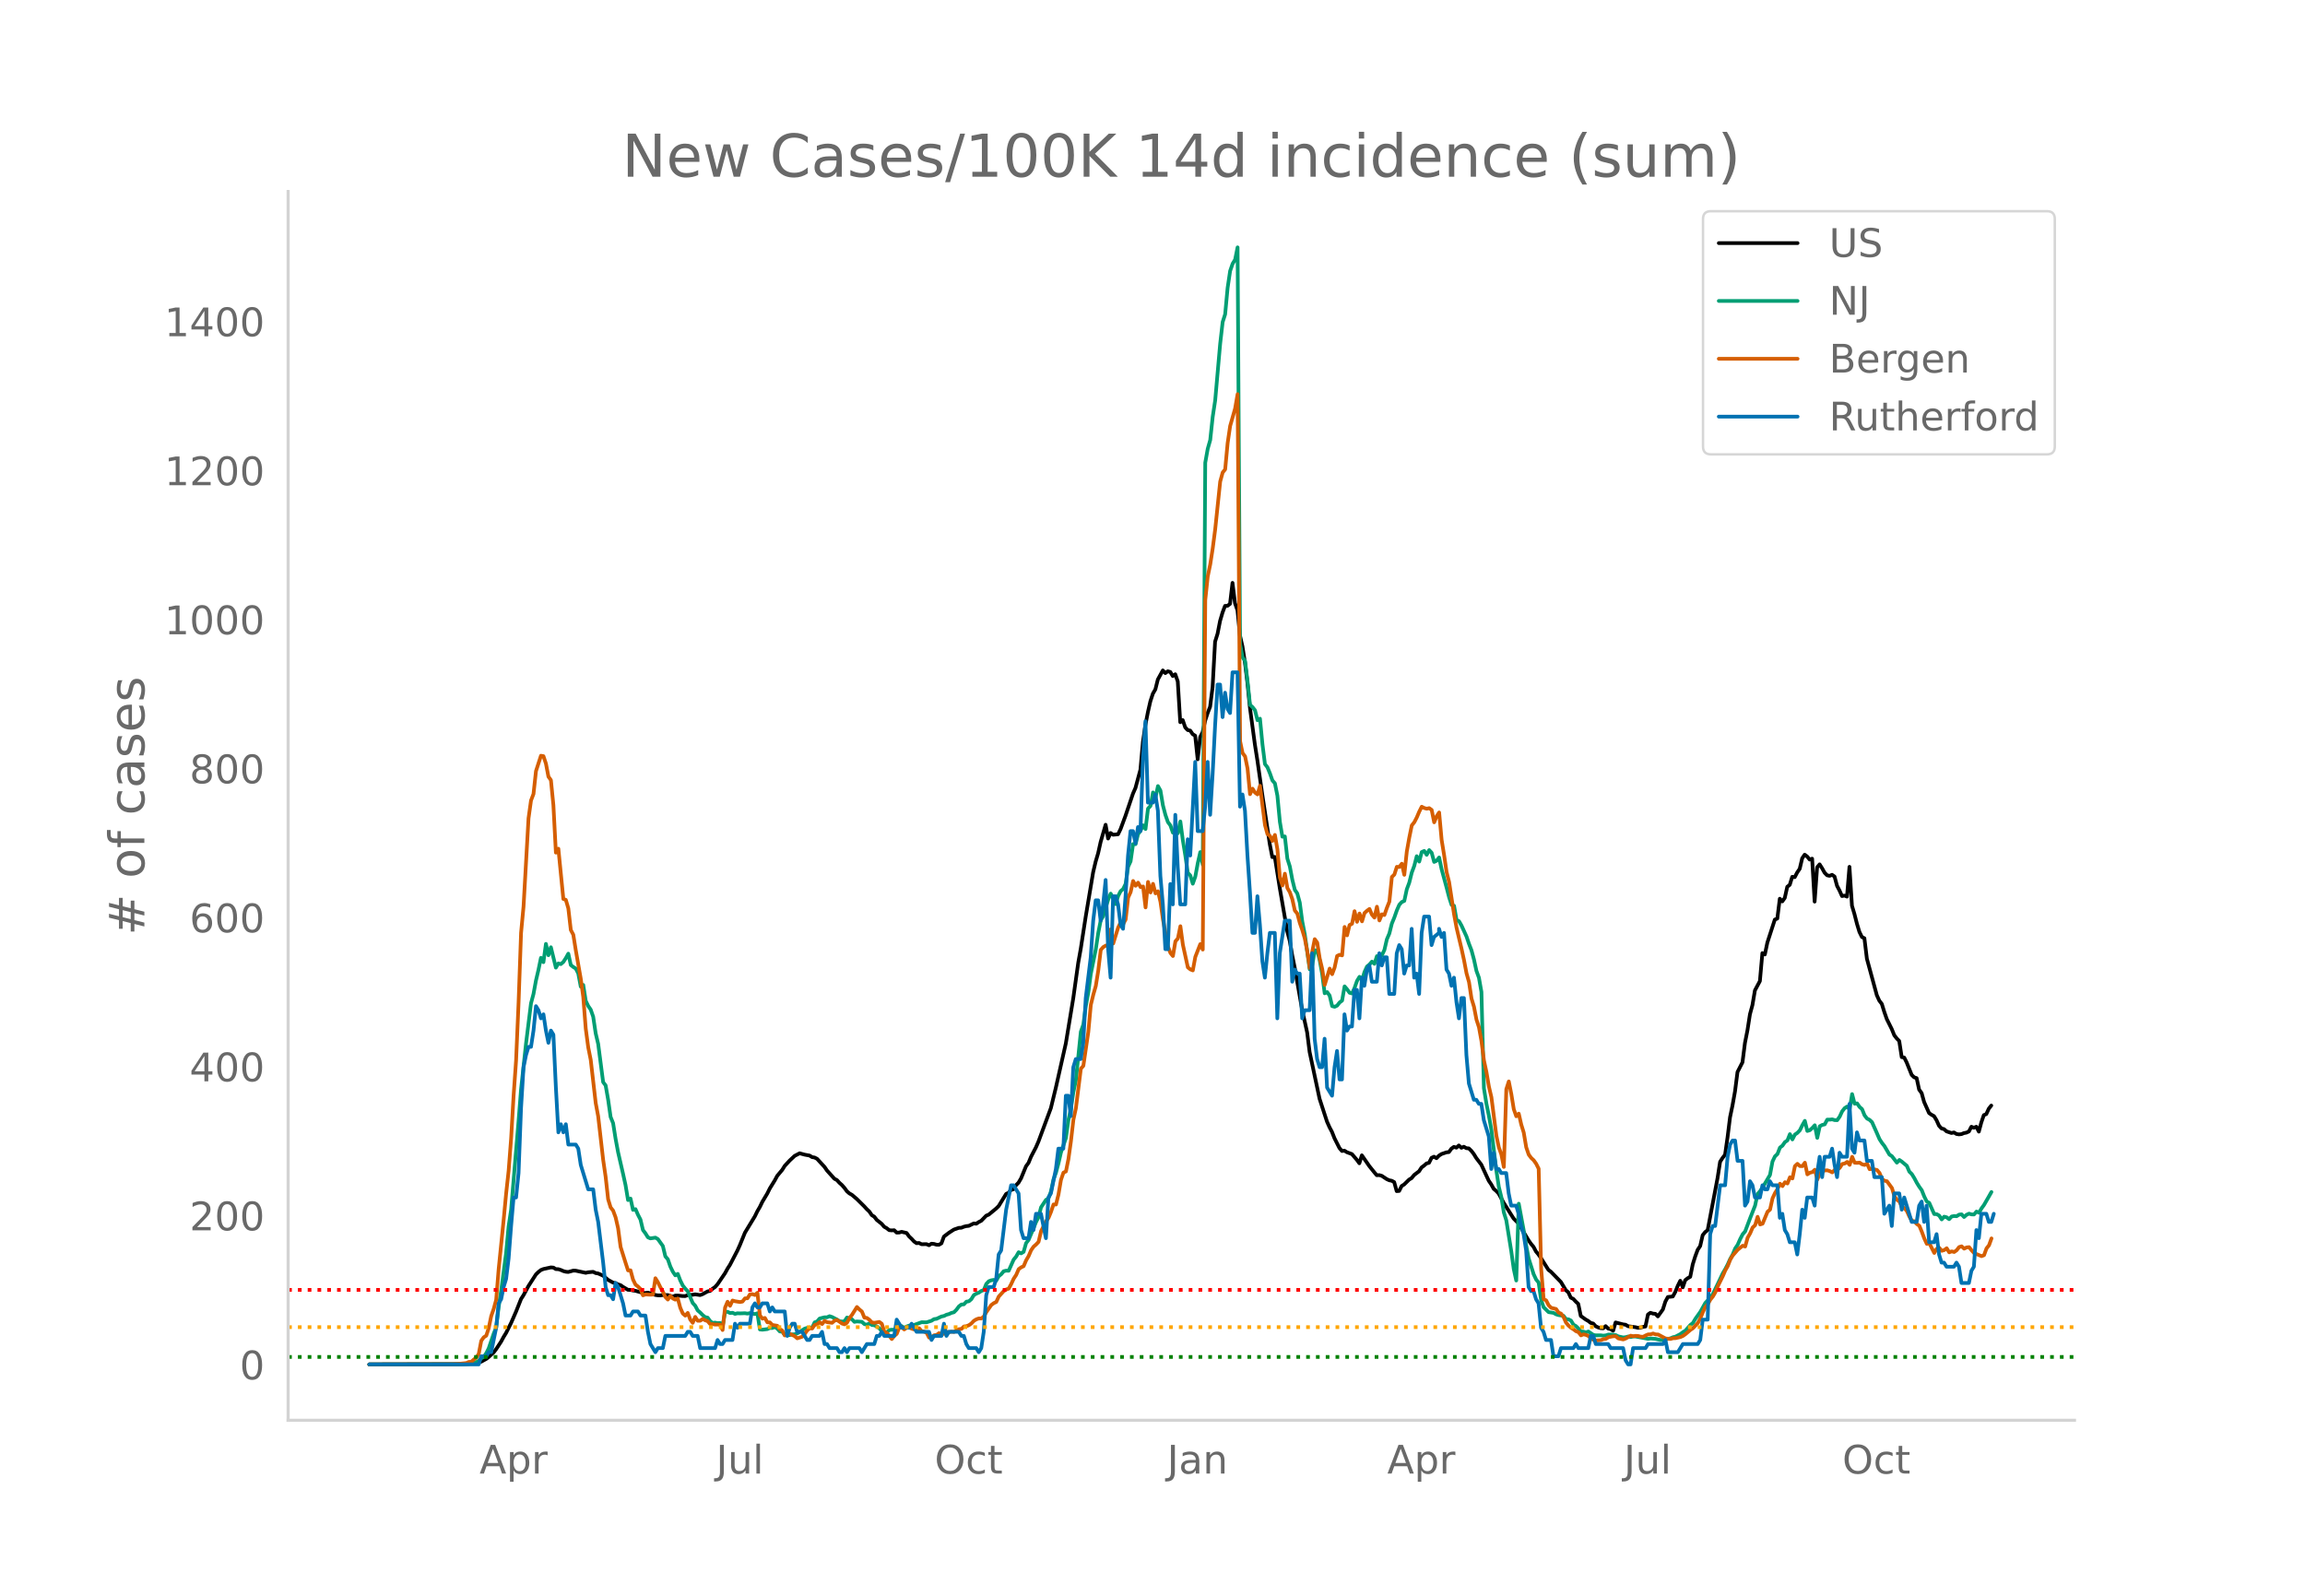 <svg height="864" viewBox="0 0 936 648" width="1248" xmlns="http://www.w3.org/2000/svg" xmlns:xlink="http://www.w3.org/1999/xlink"><defs><style>*{stroke-linecap:butt;stroke-linejoin:round}</style></defs><g id="figure_1"><path d="M0 648h936V0H0z" style="fill:#fff" id="patch_1"/><g id="axes_1"><path d="M117 576.72h725.4V77.76H117z" style="fill:none" id="patch_2"/><path clip-path="url(#pbbafa7d139)" d="m149.973 554.039 36.356-.089 4.04-.17 3.029-.273 1.01-.222 1.01-.366 2.02-1.1 1.01-.778 2.019-1.88 1.01-1.326 2.02-3.076 1.01-1.88 1.01-1.643 2.02-4.026 2.019-4.624 2.02-5.096 1.01-1.574 2.02-3.723 3.029-4.705 1.01-.982 1.01-.795 1.01-.396 3.03-.662 1.01.074 1.01.618 1.009.026 1.01.325 1.01.444 1.01.276 1.01.085 2.02-.55 1.01.038 4.039.862 1.01-.227 2.02-.173 1.01.5 1.01.167 2.019.887 2.02 1.718 2.02 1.105 1.01.217 1.01.499 1.01.313 1.009.713 2.02 1.193 1.01.012 1.01.252 1.01.133 3.029.847 1.01.026 1.01-.136 3.03.945 1.01.156 1.01.024 1.01-.149 2.019.01 2.02.664 1.01-.452 1.01-.023 2.02.213 1.01.008 1.009-.379 2.02-.15 1.01-.179 2.02.303 1.01-.378 2.019-1.116 1.01-.196 1.01-.877 1.01-.715 1.01-1.13 3.03-4.46 1.01-1.846 1.009-1.564 3.03-5.832 1.01-2.242 2.02-4.961 4.039-6.66 1.01-2.072 1.01-1.725 1.01-2.093 2.02-3.385 1.01-2.034 2.019-3.28 1.01-1.856 2.02-2.417 1.01-1.614 2.02-2.19 2.019-1.881 2.02-1.047 2.02.55 2.02.374 1.01.621 1.009.17 1.01.518 3.03 3.283 1.01 1.476 3.03 3.356 1.009.528 1.01 1.107 1.01.9 1.01 1.153 1.01 1.372 1.01.886 1.01.561 2.02 1.717 3.029 2.997 1.01 1.118 1.01.941 1.01 1.489 1.01.624 1.01 1.307 2.019 1.605 1.01 1.19 1.01.565 1.01.803 1.01.096 1.01-.075 1.01.974 1.01-.034 1.009-.283 2.02.47 1.01 1.405 1.01.945 1.01 1.105 1.01.696 1.01-.093 1.01.508 2.019-.03 1.01.446 1.01-.629 1.01.1 1.01.297 1.01.04 1.01-.586 1.009-2.746 2.02-1.536 2.02-1.305 2.02-.696 1.01-.043 1.01-.413 1.009-.258 1.01-.102 2.02-.983 1.01.12 1.01-.688 1.01-.505 2.02-2.087 1.009-.404 3.03-2.498 1.01-.986 3.03-4.943 1.009-.459 1.01-1.182 1.01-.279 1.01-1.634 1.01-1.035 1.01-1.728 2.02-4.91 1.01-1.377 1.009-2.455 2.02-3.874 1.01-2.333 5.05-13.603 2.019-8.302 4.04-17.92 3.029-18.378 2.02-14.423 1.01-5.623 2.02-13.07 3.03-18.105 1.009-4.241 1.01-3.446 1.01-4.533 2.02-6.99 1.01 5.592 1.01-2.244 1.01.703 2.019-.188 1.01-2.083 2.02-5.45 3.03-8.98 1.01-2.296 2.019-7.466 1.01-11.268 1.01-6.884 1.01-5.174 1.01-4.434 1.01-3.063 1.01-1.745 1.01-4.024 2.019-3.669 1.01 1.088 1.01-.736 1.01.277 1.01 1.666 1.01-.742 1.01 2.924 1.01 16.555 1.009-.86 1.01 2.962 1.01 1.095 1.01.196 1.01 1.464 1.01.616 1.01 9.582 1.01-9.007 1.009-2.016 1.01-4.638 1.01-3.077 1.01-2.6 1.01-8.005 1.01-18.423 1.01-3.232 1.01-5.182 1.01-3.439 1.009-2.668 1.01-.035 1.01-.784 1.01-8.537 1.01 8.244 1.01 2.92 1.01 10.206 1.01 4.431 1.01 6.498 1.009 8.283 1.01 10.068 2.02 14.992 1.01 6.43 2.02 14.094 3.029 20.003 1.01 5.19 1.01-.066 2.02 12.63 3.03 17.504 1.009 3.908 1.01 5.863 1.01 5.001 3.03 17.176 2.02 9.142 1.009 7.982 4.04 18.998 2.02 6.206 1.01 3.09 1.01 2.257 1.009 1.916 1.01 2.559 2.02 3.99 1.01 1.187 1.01-.131 1.01.636 2.02.742 2.019 2.347 1.01 1.393 1.01-3.23 3.03 4.379 2.019 2.514 1.01 1.19 1.01-.043 1.01.287 2.02 1.337 1.01.467 1.01.2 1.01.54 1.009 3.67 1.01-.079 1.01-2.001 1.01-.62 2.02-1.98 1.01-.602 1.01-1.251 2.019-1.54 1.01-1.542 1.01-.735 1.01-.895 1.01-.242 1.01-2.017 1.01-.482 1.01.628 1.009-1.046 1.01-.653 2.02-.693 1.01-.11 1.01-1.39 1.01-.721 1.01.323 1.01-.9 1.009.945 1.01-.421 1.01.583 1.01.088 1.01.977 1.01 1.31 1.01 1.641 2.02 2.644 3.029 6.543 1.01 1.485 1.01 1.829 1.01.84 1.01 1.085 2.019 3.723 4.04 6.4 2.02 2.031 2.02 3.427 2.019 3.381 1.01 1.448 1.01 1.192 1.01 1.911 1.01 1.207 1.01 1.468 3.029 4.786 1.01.754 4.04 4.14 2.02 3.36 1.009.855 1.01 2.186 1.01.488 1.01 1.1 1.01.935 1.01 4.887 2.02 1.463 1.01.57 1.009.797 1.01.25 1.01 1.102 1.01.48 1.01.302 1.01.06 1.01-.886 1.01.986 1.01.226 1.009.671 1.01-3.383 3.03.79 1.01.13 1.01.612 3.029.411 1.01.249 1.01-.04 1.01-.355 1.01-.144 1.01-4.865 1.01-.714 1.01.331 1.009.105 1.01 1.038 2.02-2.812 1.01-3.184 1.01-1.879 2.02-.223 1.01-1.829 1.009-2.512 1.01-2.035 1.01 2.668 1.01-2.93 1.01-.78 1.01-.563 1.01-5.032 1.01-3.23 1.009-2.726 1.01-1.5 1.01-4.4 1.01-1.275 1.01-.764 4.04-21.27 1.009-6.495 1.01-1.59 1.01-1.279 1.01-7.097 1.01-8.131 1.01-4.845 1.01-5.667 1.01-7.863 2.019-3.942 1.01-7.892 1.01-5.095 1.01-6.51 1.01-3.726 1.01-5.966 2.02-3.784 1.009-11.369 1.01.555 1.01-4.819 3.03-9.34 1.01-.415 1.01-8.062 1.01 1.096 1.009-1.416 1.01-4.522 1.01-.785 1.01-3.268 1.01.153 1.01-1.927 1.01-1.47 1.01-4.277 1.01-1.47 1.009.75 1.01 1.23 1.01-.355 1.01 17.44 1.01-13.916 1.01-1.222 1.01 1.585 1.01 1.807 1.009 1.044 1.01.24 1.01-.429 1.01.696 1.01 3.762 1.01 1.918 1.01 2.262 1.01-.196 1.01.412 1.009-12.095 1.01 15.78 1.01 3.383 1.01 3.937 1.01 3.347 1.01 2.059 1.01.49 1.01 8.322 4.039 14.831 1.01 2.209 1.01 1.301 1.01 3.27 1.01 2.892 2.019 4.057 1.01 2.496 1.01 1.315 1.01 1.032 1.01 6.555 1.01.163 1.01 2.024 2.02 5.02 1.009.985 1.01.34 1.01 4.67 1.01 1.376 1.01 3.626 2.02 4.525 1.01.692 1.009.548 1.01 1.67 1.01 2.227 1.01 1.107 1.01.257 1.01.907 2.02.682 1.01-.234 1.009.621 1.01.164 1.01-.105 1.01-.412 1.01-.195 1.01-.46 1.01-1.926 1.01.41 1.01-.417 1.009 1.99 1.01-3.746 1.01-2.948 1.01-.436 1.01-2.202 1.01-1.26h0" style="fill:none;stroke:#000;stroke-linecap:round;stroke-width:1.5" id="line2d_1"/><path clip-path="url(#pbbafa7d139)" d="m149.973 554.04 38.375-.099 3.03-.235 2.02-.579 1.01-.538 1.01-1.046 1.01-.542 1.01-1.498 1.01-1.963 2.019-5.968 1.01-2.449 1.01-8.407 1.01-6.568 2.02-15.373 1.01-10.806 1.01-6.704 3.029-36.01 1.01-12.907 2.02-18.592 2.02-16.314 1.01-3.801 1.009-5.492 1.01-4.306 1.01-4.895 1.01 1.758 1.01-7.426 1.01 4.609 1.01-3.243 2.02 8.281 1.009-1.703 1.01.272 1.01-.868 1.01-1.557 1.01-1.82 1.01 4.613 1.01.804 1.01.627 1.009 1.99 1.01 5.354 1.01-.688 1.01 6.47 1.01 2.084 1.01 1.451 1.01 2.91 1.01 6.744 1.01 4.282 2.019 15.534 1.01 1.321 1.01 5.778 1.01 7.044 1.01 2.51 1.01 6.371 1.01 5.42 2.019 8.792 1.01 4.575 1.01 6.07 1.01-.613 1.01 4.599 1.01-.304 1.01 2.29 1.01 1.948 1.009 4.245 1.01 1.352 1.01 1.618 1.01.43 2.02-.307 1.01.586 2.02 2.82 1.009 4.197 1.01 1.182 1.01 2.94 1.01 2.081 1.01 1.502 1.01-.586 1.01 2.654 1.01 2.061 1.01 1.27 1.009 1.07 2.02 4.763 1.01 1.1 1.01 1.91 1.01.856 1.01 1.035 1.01.838 1.009.198 1.01 1.42 1.01.747 1.01-.126 1.01.204 1.01-.068 1.01 1.335 1.01-5.75 1.01-.136 1.009.518 1.01-.113 1.01.45 1.01-.245 1.01.054 2.02-.078 1.01.16 1.009-.208 2.02.395 1.01-.32 1.01 6.564 1.01.102 2.02-.245 1.01-.456 1.009.006 1.01-.439 1.01.705 1.01 1.145 1.01.095 1.01 1.363 1.01.099 1.01-.09 1.01-.282 1.009-.037 1.01-.34 3.03-1.953 1.01-.306 1.01-.123 1.01.065 1.009-2.18 1.01-.362 1.01-1.199 2.02-.5h1.01l1.01-.45 1.01.334 2.019 1.042 1.01.65 1.01.134 1.01-.079 1.01-1.54 2.02.72 1.01 1.049 1.01-.164 2.019.14 1.01.933 1.01.239 1.01-.549 1.01.668 1.01.112 1.01.484 1.009.725 1.01 1.19 1.01.722 1.01-.242 1.01-.947 1.01-.126 2.02.04 1.01-.947 1.009-.541 1.01.695 1.01-.555 1.01-.365 1.01.085 2.02-.715 2.02-.736 2.019.03 2.02-.64 1.01-.65 1.01-.13 2.02-.947 1.009-.204 1.01-.508 1.01-.269 1.01-.477 1.01-.252 1.01-1.025 1.01-1.366 1.01-.767 1.01-.068 1.009-1.083 1.01-.153 1.01-.862 1.01-1.656 1.01-.59 1.01-.404 1.01-.692 1.01-.344 1.01-2.5 1.009-1.08 1.01-.389 1.01-.18 1.01.306 1.01-1.812 1.01-.787 1.01-1.216 1.01-.238 1.009.044 2.02-4.53 1.01-1.223 1.01-1.775 1.01.463 1.01-.613 1.01-3.56 1.01-1.288 2.019-4.79 1.01-2.49 1.01-1.972 1.01-3.972 2.02-3.055 1.01-.6 1.01-2.847 1.009-4.814 1.01-2.725 1.01-3.802 1.01-4.404 2.02-5.88 1.01-7.256 1.01-4.752 1.009-6.615 1.01-4.84 2.02-19.707 1.01-2.899 1.01-7.501 1.01-5.488 1.01-7.562 2.019-9.988 1.01-6.66 1.01-5.188 1.01-1.696 2.02-6.728 1.01-2.378 1.01 1.877 1.01 2.381 1.009-3.307 1.01-1.976 1.01-.848 1.01-2.082 1.01-6.939 1.01-2.231 1.01-7.024 1.01.061 1.009-4.091 1.01-1.376 1.01-2.204 1.01 1.516 1.01-8.305 1.01-1.073 1.01-5.478 1.01 2.18 1.01-4.762 1.009 1.833 1.01 6.019 1.01 3.86 1.01 2.912 1.01 1.335 1.01 2.974 1.01-1.179 1.01 1.418 1.01-4.804 1.009 7.634 1.01 6.248 1.01 6.997 1.01 1.052 1.01 3.349 1.01-2.865 1.01-5.467 1.01-4.497 1.009 5.127 1.01-163.242 1.01-5.658 1.01-3.553 1.01-9.453 1.01-6.68 2.02-22.953 1.01-8.833 1.009-3.165 1.01-10.764 1.01-6.8 1.01-2.943 1.01-1.662 1.01-4.994 1.01 160.919 1.01 5.576 1.01 1.407 1.009 8.281 1.01 9.61 1.01.896 1.01 1.274 1.01 4.067 1.01-.647 1.01 10.45 1.01 7.993 1.009 1.29 1.01 2.47 1.01 2.889 1.01 1.151 1.01 5.032 1.01 10.655 1.01 5.992 1.01-.095 1.01 8.986 1.009 3.202 1.01 5.39 1.01 4.084 1.01 1.498 1.01 3.714 1.01 7.678 1.01 5.167 2.019 14.274 1.01-1.646 1.01-6.125 1.01.045 1.01 4.026 1.01 5.56 1.01 7.838 1.01-.487 1.01 1.427 1.009 4.265 1.01.276 1.01-.467 1.01-1.288 1.01-.756 1.01-5.78 1.01 1.171 1.01 1.424 1.01.283 1.009-2.221 1.01-2.875 1.01-1.666 1.01 1.352 1.01-3.297 1.01-2.238 1.01-.814 1.01-1.182 1.009.913 1.01-3.134 1.01 1.09 1.01-1.458 1.01-2.116 1.01-4.357 1.01-2.364 1.01-4.043 1.01-2.446 1.009-2.875 1.01-2.306 1.01-1.094 1.01-.443 1.01-4.71 1.01-2.723 1.01-4.07 1.01-2.722 1.01-3.938 1.009 2.194 1.01-3.87 1.01-.467 1.01 1.581 1.01-1.918 1.01 1.09 1.01 3.717 1.01-.494 1.009-1.322 1.01 4.79 2.02 7.443 1.01 3.9 1.01 3.13 1.01.358 1.01 5.757 1.01.504 1.009 1.782 2.02 4.428 1.01 2.974 1.01 2.61 1.01 3.754 1.01 4.629 1.01 2.78 1.01 5.767 1.009 39.11 1.01 6.234 1.01 4.946 1.01 5.702 2.02 16.545 1.01 6.647 1.01 4.087 1.009 6.251 1.01 3.223 2.02 12.55 1.01 7.265 1.01 4.616 1.01-31.193 2.02 10.86 1.009 6.186 1.01 5.225 2.02 6.377 1.01 2.163 1.01 1.223 1.01 7.103 1.01 2.902 2.019 2 2.02.3 1.01.586 1.01.31 2.02.31 1.01 1.331 1.009.079 1.01.514 1.01 1.66 1.01.582 1.01.953 1.01 1.223 1.01.068 1.01.314 1.01-.361 2.019 1.38 1.01.177 2.02-.007 1.01.133 1.01-.116 1.01-.31 1.01-.034 2.019.238 1.01.511 2.02.45 1.01-.123 1.01-.286 1.01.238 1.009-.255 1.01.04 5.05.938 1.01-.15 2.019.17 2.02.45 1.01-.051 3.03-.62 1.01-.453 1.01-.232 2.019-1.056 1.01-.777 1.01-.627 2.02-2.299 1.01-.77 1.01-1.717 2.019-2.83 2.02-3.615 2.02-2.108 1.01-1.468 2.02-4.136 2.019-4.285 1.01-1.704 1.01-1.928 1.01-2.23 1.01-1.81 1.01-2.452 1.01-1.489 1.01-2.31 1.009-1.951 1.01-1.159 2.02-5.358 2.02-5.117 1.01-4.707 1.01-1.179 1.009-1.451 3.03-5.147 1.01-5.43 1.01-2.109 1.01-.957 1.01-2.6 1.01-.776 1.009-1.455 1.01-.68 1.01-2.549 1.01 2.146 1.01-1.962 1.01-.695 1.01-1.046 1.01-2.064 1.01-1.771 1.009 4.104 1.01-.306 1.01-.9 1.01-1.113 1.01 5.12 1.01-4.718 1.01-.532 1.01-.245 1.009-1.908 1.01.01 1.01-.125 1.01.306 1.01.027 1.01-1.417 1.01-2.176 1.01-1.278 1.01-.664 1.009 1.117 1.01-6.169 1.01 3.907 1.01-.143 1.01 1.458 1.01.886 1.01 2.51 1.01 1.315 1.01.511 1.009.947 2.02 4.538 1.01 2.343 1.01 1.55 1.01 1.285 2.02 3.46 1.009.638 2.02 2.633 1.01-1.1 1.01.698 2.02 1.693 1.01 2.347 1.01.988 1.009 1.645 1.01 1.9 1.01 1.633 1.01 1.396 1.01 2.541 1.01 2.034 1.01.555 2.019 4.545 1.01.037 1.01.576 1.01 1.557 1.01-1.114 1.01.262 1.01.756 1.01-1.086 1.01-.184 1.009.078 1.01-.654 1.01-.123 1.01 1.094 1.01-.896 1.01-.474 1.01.31 1.01.031 1.01-1.189 1.009.484 1.01-1.754 1.01-1.39 2.02-3.499 1.01-1.785h0" style="fill:none;stroke:#009e73;stroke-linecap:round;stroke-width:1.5" id="line2d_2"/><path clip-path="url(#pbbafa7d139)" d="m149.973 554.04 33.326-.097 3.03-.13 3.03-.325 1.01-.454 1.009-.033 1.01-.94 1.01-.747 1.01-1.558 1.01-5.29 1.01-1.429 1.01-.649 1.01-3.051 1.01-4.9 1.009-2.922 1.01-3.7 1.01-12.496 2.02-19.929 1.01-10.71 1.01-9.218 1.01-13.113 1.009-17.397 1.01-14.313 1.01-23.434 1.01-28.367 1.01-10.776 2.02-35.767 1.01-7.238 1.01-2.662 1.009-9.282 2.02-6.232 1.01.162 1.01 3.019 1.01 5.29 1.01 1.428 1.01 10.16 1.01 19.279 1.009-1.59 2.02 20.415 1.01.357 1.01 3.44 1.01 8.796 1.01 1.915 1.01 6.329 2.019 11.555 1.01 7.367 1.01 12.886 1.01 7.595 1.01 5.063 2.02 17.527 1.01 5.42 2.019 17.656 1.01 6.946 1.01 9.088 1.01 3.31 1.01 1.299 1.01 2.726 1.01 4.415 1.01 7.594 2.019 6.427 1.01 3.116 1.01-.033 1.01 3.733 1.01 2.077 1.01.779 1.01.974 1.009 2.596 1.01-.357 2.02.098 1.01-.033 1.01-6.653 1.01 1.622 1.01 2.045 1.01 1.753 1.009 2.207 1.01 1.038 1.01-1.525 1.01 1.071 1.01.487 1.01-.454 1.01 3.765 1.01 2.304 1.01.876 1.009-1.103 1.01 2.694 1.01 1.33 1.01-2.401 1.01 1.558h1.01l1.01-.714 1.01.519 1.009.357 1.01 1.2h1.01l1.01.195 1.01-.032 1.01.097 1.01 2.143 1.01-9.12 1.01-2.37 1.009 1.655 1.01-2.142 1.01.292 2.02.325 1.01-.195 1.01-1.298 1.01-.033 1.009-1.59 1.01-.098 1.01.357 1.01-.908 1.01 9.185 1.01 1.33 1.01-.291 1.01 1.785 1.01.032 1.009 1.039 2.02.324 1.01 1.364 1.01.551 1.01 2.013 1.01-.78 1.01.098 2.019.974 1.01.876 2.02-.65 1.01-1.103 1.01-1.46 1.01-.844 1.01.065 1.009-1.428 1.01-.292 1.01-.844 1.01.746 1.01-1.266 1.01.52 2.02.26 1.01-.877 1.009-.292 2.02 1.46 1.01.325 1.01-.649 1.01-1.883 1.01-1.298 2.02-3.213 1.009 1.006 1.01.844 1.01 2.467 1.01.13 1.01.746 1.01 1.071 1.01.162 2.019-.357 1.01.747 1.01 3.18 1.01.52 2.02 2.5 1.01-1.267 1.01-.844 1.01-2.564 1.009-.227 1.01 1.006 1.01-.746 1.01-.065 1.01.487 1.01.324 1.01-.13 1.01-.357 1.01 1.169 1.009.195 1.01.454 1.01 1.98 1.01-.162 1.01-.78 1.01-.13 1.01-.746 1.01.325 1.009-.033 1.01-.843 1.01.13 1.01-.195 1.01.13 1.01-.715 1.01-.389 1.01-.13 1.01-.974 1.009-.13 1.01-.389 1.01-.714 1.01-1.071 1.01-.617 1.01-.357 1.01.033 1.01-.812 1.01-1.785 2.019-2.888 1.01-.747 1.01-.487 1.01-2.207 2.02-2.207 1.01-.65 1.009-.356 1.01-1.85 1.01-2.175 1.01-1.525 1.01-2.337 1.01-.747 1.01-.486 1.01-2.37 1.01-1.72 1.009-2.37 1.01-1.46 1.01-.876 1.01-1.071 1.01-4.35 2.02-3.96 1.01-1.427 1.01-2.435 1.009-3.018 1.01.032 1.01-4.057 1.01-5.94 1.01-2.953 1.01-.487 1.01-4.998 1.01-7.206 1.009-8.795 1.01-4.642 2.02-16.098 1.01-1.136 2.02-13.795 1.01-10.938 1.01-4.154 1.009-3.538 1.01-6.296 1.01-8.374 1.01-1.136 1.01-.584 1.01-.26 1.01-6.362 1.01 5.745 2.019-6.491 1.01-2.11 1.01.747 1.01-1.883 1.01-8.893 1.01-2.24 1.01-4.511 1.01 1.947 1.009-1.266 1.01 1.818 1.01-.26 1.01 8.504 1.01-10.354 1.01 4.285 1.01-3.506 1.01 3.863 1.01-.844 1.009 4.317 1.01 7.173 2.02 10.873 1.01 2.694 1.01 1.233 1.01-5.972 1.01-1.169 1.01-4.966 1.009 7.498 2.02 9.218 1.01.811 1.01.422 1.01-5.485 2.02-5.193 1.009 2.207 1.01-141.902 1.01-9.607 1.01-4.9 1.01-6.525 1.01-7.79 2.02-19.311 1.01-3.7 1.009-1.233 1.01-10.744 1.01-6.88 2.02-7.109 1.01-5.842 1.01 140.928 1.01 4.836 1.01 1.33 1.009 4.934 1.01 10.419 1.01-2.24 1.01 1.59 1.01.747 1.01-3.505 2.02 15.936 1.009 3.7 1.01.714 1.01 2.045 1.01-2.434 1.01 5.874 1.01 11.393 1.01 3.278 1.01-4.804 1.01 5.81 1.009 1.72 1.01 2.857 1.01 4.576 1.01 1.233 1.01 3.798 1.01 2.888 1.01 3.408 1.01 5.258 1.009 6.784 1.01-6.719 1.01-5.03 1.01 1.395 1.01 6.427 1.01 4.251 1.01 6.524 2.02-6.653 1.009 2.272 1.01-2.727 1.01-4.674 1.01-.486 1.01.26 1.01-11.555 1.01 3.408 1.01-4.187 1.01-.52 1.009-5.095 1.01 4.316 1.01-3.375 1.01 3.18 1.01-3.375 1.01-.909 1.01-.746 1.01 2.337 1.009 1.168 1.01-4.414 1.01 5.583 1.01-2.5 1.01.293 1.01-2.922 1.01-2.531 1.01-9.997 1.01-.974 1.009-3.148 1.01.065 1.01-1.33 1.01 4.51 1.01-9.444 1.01-5.68 1.01-4.934 1.01-1.265 1.01-1.948 1.009-2.37 1.01-2.012 1.01.52 1.01.292 1.01-.227 1.01.714 1.01 5.03 1.01-2.466 1.009-1.526 1.01 11.133 1.01 6.2 1.01 6.913 1.01 3.992 2.02 13.145 1.01 5.453 2.019 8.503 1.01 4.642 1.01 5.323 1.01 3.57 1.01 6.653 1.01 3.344 1.01 5.225 1.01 3.116 1.01 5.583 1.009 7.854 1.01 4.706 1.01 5.94 1.01 4.317 2.02 15.611 1.01 4.772 1.01 2.856 1.009 5.096 1.01-31.581 1.01-3.148 1.01 5.063 1.01 6.2 1.01 2.888 1.01-1.071 1.01 4.414 1.01 3.278 1.009 5.972 1.01 2.954 1.01 1.363 1.01.941 1.01 1.428 1.01 2.013 1.01 40.7 1.01 12.27 1.01.486 1.009 1.98 1.01 1.039 2.02.486 1.01 1.461 1.01.422 1.01 1.363 1.01 2.305 1.009 1.2 1.01.877 1.01.616 1.01.78 1.01.389 1.01 1.298 1.01-.422 1.01.227 1.01.455 1.009.941 1.01.617 1.01.26 2.02-.13 1.01-.422 1.01-.098 1.01-.681 2.019-.39h1.01l1.01.877 2.02.421 1.01-.389 2.02-1.136 1.009.227 1.01-.162 1.01.065 1.01.26 1.01.064 1.01-.551 1.01-.422 1.01-.033 1.01-.324 1.009.357 1.01.032 3.03 1.623 2.02.195 1.01-.292 1.01-.033 2.019-.454 1.01-.455 1.01-.714 2.02-1.72 1.01-.682 2.019-2.142 1.01-1.882 1.01-2.532 1.01-2.11 1.01-1.07 1.01-1.883 1.01-1.233 1.01-1.72 1.01-2.467 2.019-4.09 1.01-2.337 1.01-1.785 1.01-2.629 1.01-1.655 2.02-2.337 2.019-1.623 1.01.325 1.01-3.603 1.01-1.753 1.01-2.37 1.01-.94 1.01-3.408 1.01 3.115 1.009-.324 2.02-4.869 1.01-.843 1.01-4.577 1.01-2.175 1.01-1.59 1.01-2.175 1.01.974 1.009-1.59 1.01.52 1.01-2.533 1.01.487 1.01-4.998 1.01-.941 1.01.909 1.01.032 1.01-1.396 1.009 4.739 1.01-.682 1.01-.227 1.01-.973 1.01 3.992 1.01-2.564 1.01-.714 1.01-.422 1.009-.065 1.01.324 1.01.52 1.01-1.007 1.01-.097 1.01-.714 1.01-1.59 1.01-.195 1.01-.65 1.009 1.202 1.01-3.278 1.01 2.401 1.01.065 1.01-.097 1.01.681 1.01.26 1.01-.552 1.01 2.272 1.009-.097 2.02.422 1.01 1.2 1.01 2.435 1.01.714 1.01.227 2.019 2.76 1.01 3.375 1.01 1.395 1.01.682 1.01 2.272 1.01.39 1.01 1.233 1.01 2.24 1.01 1.72 1.009.162 1.01 1.136 1.01.714 1.01 2.434 1.01 2.726 1.01 2.175 1.01-.26 2.019 3.96 1.01-1.72 1.01-.39 1.01 1.234 1.01-.292 1.01-.747 1.01 1.655 1.01-.389 1.01.26 1.009-.714 1.01-1.299 1.01-.292 1.01.941 1.01-.486 1.01-.13 1.01 1.298 1.01 1.104 3.029 1.265 1.01-.39 1.01-2.758 1.01-1.266 1.01-2.791h0" style="fill:none;stroke:#d55e00;stroke-linecap:round;stroke-width:1.5" id="line2d_3"/><path clip-path="url(#pbbafa7d139)" d="M149.973 554.04h44.435l1.01-3.306h2.02l1.01-1.653h1.01l2.019-9.919 1.01-9.918 1.01-1.653 1.01-4.96 1.01-3.306 1.01-8.265 1.01-13.225 1.009-11.571h1.01l1.01-9.919 1.01-26.45 1.01-16.53 1.01-4.96 1.01-3.305h1.01l1.01-6.613 1.009-9.918 1.01 1.653 1.01 3.306 1.01-1.653 1.01 6.612 1.01 4.96 1.01-4.96 1.01 1.653 1.01 21.49 1.009 18.184 1.01-3.306 1.01 3.306 1.01-3.306 1.01 8.266h3.03l1.009 1.653 1.01 6.612 3.03 9.918h2.02l1.01 8.266 1.01 4.96 2.019 16.53 1.01 9.918 1.01 3.307h1.01l1.01 1.653 1.01-6.613 1.01 1.653 2.019 6.613 1.01 4.959h2.02l1.01-1.653h2.02l1.01 1.653h2.019l1.01 6.612 1.01 4.96 2.02 3.306 1.01-1.653h2.02l1.009-4.96h8.08l1.009-1.653h1.01l1.01 1.653h2.02l1.01 4.96h6.059l1.01-3.306 1.01 1.653h1.01l1.01-1.653h3.029l1.01-6.613 1.01 1.653 1.01-1.653h4.039l1.01-6.612 1.01-1.653 1.01 1.653h1.01l1.01-1.653h2.02l1.01 3.306 1.009-1.653 1.01 1.653h4.04l1.01 9.918 1.01-3.306 1.01-1.653h1.009l1.01 3.306h2.02l2.02 3.307h1.01l1.01-1.654h3.029l1.01-1.653 1.01 4.96h1.01l1.01 1.653h3.029l1.01 1.653h1.01l1.01-1.653 1.01 1.653 1.01-1.653h4.039l1.01 1.653 2.02-3.306h3.03l1.01-3.307h1.009l1.01-1.653 1.01 1.653h4.04l1.01-6.612 2.019 3.306h3.03l1.01-1.653 2.02 3.306h5.049l1.01 3.307 1.01-1.654h3.03l1.009-4.959 1.01 4.96 1.01-1.654h4.04l1.01 1.653h1.01l1.009 3.307 1.01 1.653h3.03l1.01 1.653 1.01-1.653 1.01-6.613 1.01-14.877 1.009-3.307h2.02l1.01-3.306 1.01-9.918 1.01-1.653 2.02-16.531 2.019-9.919h1.01l2.02 3.307 1.01 14.877 1.01 3.306h2.02l1.009-6.612 1.01 3.306 1.01-6.612h2.02l2.02 9.918 1.01-16.53 1.01-1.653 2.019-9.919 1.01-8.265h2.02l1.01-21.49h1.01l1.01 8.265 1.009-19.837 1.01-3.306h2.02l1.01-6.612 1.01-18.184 2.02-16.531 1.01-14.878 1.009-8.265h1.01l1.01 8.265 1.01-6.612 1.01-9.919 1.01 28.103 1.01 11.571 1.01-33.061h1.01l1.009 3.306 1.01 8.265 1.01 1.653 1.01-13.224 1.01-16.531 1.01-9.919h1.01l1.01 4.96 1.009-6.613 1.01 1.653 1.01-29.755 1.01-14.878 1.01 33.062h2.02l1.01-3.306 1.01 6.612 1.009 26.45 1.01 11.57 1.01 18.185h1.01l1.01-26.45 1.01 8.266 1.01-36.368 1.01 21.49 1.01 14.878h2.019l1.01-26.45 1.01 6.613 2.02-38.021 1.01 28.102h2.019l1.01-9.918 1.01-18.184 1.01 21.49 1.01-16.53 1.01-19.838 1.01-16.53h1.01l1.01 13.224 1.009-9.918 1.01 6.612 1.01 1.653 1.01-16.53h2.02l1.01 54.55 1.01-4.958 1.01 6.612 1.009 18.184 1.01 14.878 1.01 16.53h1.01l1.01-14.877 1.01 11.571 1.01 14.878 1.01 6.612 1.009-9.918 1.01-8.266h2.02l1.01 34.715 1.01-26.45 2.02-13.224h2.019l1.01 24.796 1.01-4.959 1.01 1.653h1.01l1.01 18.184 1.01-3.306h2.019l1.01-23.143 1.01 34.714 1.01 8.266 1.01 3.306h1.01l1.01-11.572 1.01 19.837 2.019 3.307 1.01-11.572 1.01-6.612 1.01 11.571h1.01l1.01-26.449 1.01 6.612 1.01-1.653h1.01l1.009-14.877h1.01l1.01 11.571 1.01-16.53 1.01 3.305 1.01-6.612 1.01-1.653 1.01 6.612h2.019l1.01-11.571 1.01 4.959 1.01-3.306h1.01l1.01 14.878h2.02l1.009-16.531 1.01-3.306 1.01 1.653 1.01 9.918 1.01-3.306h1.01l1.01-14.878 1.01 19.837 1.01-1.653 1.009 8.266 1.01-24.797 1.01-6.612h2.02l1.01 11.572 1.01-3.307 2.019-1.653v-1.653l1.01 3.306 1.01-1.653 1.01 14.878 1.01 1.653 1.01 4.96 1.01-3.307 1.01 9.919 1.01 6.612 1.009-8.265h1.01l1.01 23.143 1.01 11.571 2.02 6.613h1.01l1.01 1.653h1.01l1.009 6.612 2.02 6.612 1.01 13.225 1.01-6.612 1.01 6.612h1.01l1.01 1.653h2.019l1.01 8.266 1.01 4.959h2.02l1.01 3.306 1.01 4.96 1.01 3.305 1.009 6.613 1.01 14.877 1.01 1.654h1.01l1.01 3.306 1.01 1.653 1.01 9.918 1.01 1.653 1.01 3.307h2.019l1.01 6.612h2.02l1.01-3.306h5.049l1.01-1.653 1.01 1.653h4.04l1.009-4.96h1.01l1.01 3.307h5.05l1.01 1.653h5.048l1.01 4.959 1.01 1.653h1.01l1.01-6.612h5.05l1.01-1.653h6.059l1.01-1.653 1.01 4.959h4.039l2.02-3.306h6.059l1.01-1.653 1.01-8.266h2.02l1.01-34.715 1.01-3.306h1.01l2.019-16.53h2.02l1.01-11.572 1.01-4.96 1.01-1.652h1.01l1.01 8.265h2.019l1.01 18.184 1.01-1.653 1.01-8.266 1.01 1.653 1.01 4.96h2.02l1.009-4.96 1.01 1.653h1.01l1.01-3.306 1.01 1.653h2.02l1.01 13.225 1.01-1.653 1.009 6.612 1.01 1.653 1.01 3.307h2.02l1.01 4.959 1.01-8.266 1.01-9.918 1.01 3.306 1.009-8.265h2.02l1.01 3.306 1.01-13.225 1.01-6.612 1.01 8.265 1.01-8.265h2.019l1.01-3.306 1.01 6.612 1.01 4.96 1.01-9.92 1.01 1.654h2.02l1.009-21.49 1.01 18.184 1.01 1.653 1.01-8.266 1.01 3.307h2.02l1.01 8.265h2.019l1.01 6.612h3.03l1.01 14.878 2.02-3.306 1.009 8.265 1.01-13.224h2.02l1.01 6.612 1.01-4.96 3.03 9.92h2.019l1.01-6.613 1.01-1.653 1.01 8.265 1.01-6.612 1.01 14.878h2.019l1.01-3.307 1.01 8.266 1.01 3.306h1.01l1.01 1.653h3.03l1.009-1.653 1.01 1.653 1.01 6.612h3.03l1.01-4.959 1.01-1.653 1.01-14.878 1.009 3.306 1.01-9.918h2.02l1.01 3.306h1.01l1.01-3.306h0" style="fill:none;stroke:#0072b2;stroke-linecap:round;stroke-width:1.5" id="line2d_4"/><path clip-path="url(#pbbafa7d139)" d="M117 551.014h725.4" style="fill:none;stroke:green;stroke-dasharray:1.5,2.475;stroke-dashoffset:0;stroke-width:1.5" id="line2d_5"/><path clip-path="url(#pbbafa7d139)" d="M117 538.912h725.4" style="fill:none;stroke:orange;stroke-dasharray:1.5,2.475;stroke-dashoffset:0;stroke-width:1.5" id="line2d_6"/><path clip-path="url(#pbbafa7d139)" d="M117 523.784h725.4" style="fill:none;stroke:red;stroke-dasharray:1.5,2.475;stroke-dashoffset:0;stroke-width:1.5" id="line2d_7"/><path d="M117 576.72V77.76" style="fill:none;stroke:#d3d3d3;stroke-linecap:square;stroke-linejoin:miter;stroke-width:1.25" id="patch_3"/><path d="M117 576.72h725.4" style="fill:none;stroke:#d3d3d3;stroke-linecap:square;stroke-linejoin:miter;stroke-width:1.25" id="patch_4"/><g id="matplotlib.axis_1"><g id="xtick_1"><g style="fill:#696969" transform="matrix(.16 0 0 -.16 194.706 598.378)" id="text_1"><defs><path d="M34.188 63.188 20.797 26.906h26.812zm-5.579 9.718h11.188L67.578 0h-10.25l-6.64 18.703h-32.86L11.188 0H.78z" id="DejaVuSans-65"/><path d="M18.11 8.203v-29H9.077v75.484h9.031v-8.296q2.844 4.875 7.157 7.234Q29.594 56 35.594 56q9.968 0 16.187-7.906 6.235-7.907 6.235-20.797T51.78 6.484q-6.218-7.906-16.187-7.906-6 0-10.328 2.375-4.313 2.375-7.157 7.25zm30.578 19.094q0 9.906-4.079 15.547-4.078 5.64-11.203 5.64-7.14 0-11.218-5.64-4.079-5.64-4.079-15.547 0-9.906 4.078-15.547 4.079-5.64 11.22-5.64 7.124 0 11.202 5.64t4.078 15.547z" id="DejaVuSans-112"/><path d="M41.11 46.297q-1.516.875-3.297 1.281Q36.03 48 33.89 48q-7.625 0-11.703-4.953-4.079-4.953-4.079-14.234V0H9.08v54.688h9.03v-8.5q2.844 4.984 7.375 7.39Q30.031 56 36.531 56q.922 0 2.047-.125 1.125-.11 2.484-.36z" id="DejaVuSans-114"/></defs><use xlink:href="#DejaVuSans-65"/><use x="68.408" xlink:href="#DejaVuSans-112"/><use x="131.885" xlink:href="#DejaVuSans-114"/></g></g><g id="xtick_2"><g style="fill:#696969" transform="matrix(.16 0 0 -.16 290.793 598.378)" id="text_2"><defs><path d="M9.813 72.906h9.859V5.078q0-13.187-5-19.14-5-5.954-16.094-5.954h-3.75v8.297h3.078q6.531 0 9.219 3.672Q9.813-4.39 9.813 5.078z" id="DejaVuSans-74"/><path d="M8.5 21.578v33.11h8.984V21.922q0-7.766 3.016-11.656 3.031-3.875 9.094-3.875 7.265 0 11.484 4.64 4.234 4.64 4.234 12.656v31h8.985V0h-8.984v8.406Q42.047 3.422 37.718 1q-4.313-2.422-10.032-2.422-9.421 0-14.312 5.86Q8.5 10.296 8.5 21.578zM31.11 56z" id="DejaVuSans-117"/><path d="M9.422 75.984h8.984V0H9.422z" id="DejaVuSans-108"/></defs><use xlink:href="#DejaVuSans-74"/><use x="29.492" xlink:href="#DejaVuSans-117"/><use x="92.871" xlink:href="#DejaVuSans-108"/></g></g><g id="xtick_3"><g style="fill:#696969" transform="matrix(.16 0 0 -.16 379.522 598.378)" id="text_3"><defs><path d="M39.406 66.219q-10.75 0-17.078-8.016-6.312-8-6.312-21.828 0-13.766 6.312-21.781 6.328-8 17.078-8 10.735 0 17.016 8 6.281 8.015 6.281 21.781 0 13.828-6.281 21.828-6.281 8.016-17.016 8.016zm0 8q15.328 0 24.5-10.281 9.188-10.282 9.188-27.563 0-17.234-9.188-27.516-9.172-10.28-24.5-10.28-15.375 0-24.593 10.25-9.204 10.265-9.204 27.546t9.204 27.563q9.218 10.28 24.593 10.28z" id="DejaVuSans-79"/><path d="M48.781 52.594v-8.407q-3.812 2.11-7.64 3.157-3.828 1.047-7.735 1.047-8.75 0-13.593-5.547-4.829-5.532-4.829-15.547 0-10.016 4.829-15.563 4.843-5.53 13.593-5.53 3.907 0 7.735 1.046 3.828 1.047 7.64 3.156V2.094Q45.016.344 40.984-.531q-4.015-.89-8.562-.89-12.36 0-19.64 7.765-7.266 7.765-7.266 20.953 0 13.375 7.343 21.031Q20.22 56 33.016 56q4.14 0 8.093-.86 3.953-.843 7.672-2.546z" id="DejaVuSans-99"/><path d="M18.313 70.219V54.688h18.5v-6.985h-18.5V18.016q0-6.688 1.828-8.594 1.828-1.906 7.453-1.906h9.218V0h-9.218q-10.407 0-14.36 3.875-3.953 3.89-3.953 14.14v29.688H2.687v6.984h6.594V70.22z" id="DejaVuSans-116"/></defs><use xlink:href="#DejaVuSans-79"/><use x="78.711" xlink:href="#DejaVuSans-99"/><use x="133.691" xlink:href="#DejaVuSans-116"/></g></g><g id="xtick_4"><g style="fill:#696969" transform="matrix(.16 0 0 -.16 473.932 598.378)" id="text_4"><defs><path d="M34.281 27.484q-10.89 0-15.093-2.484-4.204-2.484-4.204-8.5 0-4.781 3.157-7.594 3.156-2.797 8.562-2.797 7.485 0 12 5.297 4.516 5.297 4.516 14.078v2zm17.922 3.72V0H43.22v8.297Q40.14 3.328 35.547.953q-4.594-2.375-11.234-2.375-8.391 0-13.36 4.719Q6 8.016 6 15.922q0 9.219 6.172 13.906 6.187 4.688 18.437 4.688h12.61v.89q0 6.203-4.078 9.594-4.078 3.39-11.453 3.39-4.688 0-9.141-1.124-4.438-1.125-8.531-3.375v8.312q4.921 1.906 9.562 2.844 4.64.953 9.031.953 11.875 0 17.735-6.156 5.86-6.14 5.86-18.64z" id="DejaVuSans-97"/><path d="M54.89 33.016V0h-8.984v32.719q0 7.765-3.031 11.61-3.031 3.858-9.078 3.858-7.281 0-11.484-4.64-4.204-4.625-4.204-12.64V0H9.08v54.688h9.03v-8.5q3.235 4.937 7.594 7.374Q30.078 56 35.797 56q9.422 0 14.25-5.828 4.844-5.828 4.844-17.156z" id="DejaVuSans-110"/></defs><use xlink:href="#DejaVuSans-74"/><use x="29.492" xlink:href="#DejaVuSans-97"/><use x="90.771" xlink:href="#DejaVuSans-110"/></g></g><g id="xtick_5"><g style="fill:#696969" transform="matrix(.16 0 0 -.16 563.314 598.378)" id="text_5"><use xlink:href="#DejaVuSans-65"/><use x="68.408" xlink:href="#DejaVuSans-112"/><use x="131.885" xlink:href="#DejaVuSans-114"/></g></g><g id="xtick_6"><g style="fill:#696969" transform="matrix(.16 0 0 -.16 659.4 598.378)" id="text_6"><use xlink:href="#DejaVuSans-74"/><use x="29.492" xlink:href="#DejaVuSans-117"/><use x="92.871" xlink:href="#DejaVuSans-108"/></g></g><g id="xtick_7"><g style="fill:#696969" transform="matrix(.16 0 0 -.16 748.13 598.378)" id="text_7"><use xlink:href="#DejaVuSans-79"/><use x="78.711" xlink:href="#DejaVuSans-99"/><use x="133.691" xlink:href="#DejaVuSans-116"/></g></g></g><g id="matplotlib.axis_2"><g id="ytick_1"><g style="fill:#696969" transform="matrix(.16 0 0 -.16 97.32 560.119)" id="text_8"><defs><path d="M31.781 66.406q-7.61 0-11.453-7.5Q16.5 51.422 16.5 36.375q0-14.984 3.828-22.484 3.844-7.5 11.453-7.5 7.672 0 11.5 7.5 3.844 7.5 3.844 22.484 0 15.047-3.844 22.531-3.828 7.5-11.5 7.5zm0 7.813q12.266 0 18.735-9.703 6.468-9.688 6.468-28.141 0-18.406-6.468-28.11-6.47-9.687-18.735-9.687-12.25 0-18.718 9.688-6.47 9.703-6.47 28.109 0 18.453 6.47 28.14Q19.53 74.22 31.78 74.22z" id="DejaVuSans-48"/></defs><use xlink:href="#DejaVuSans-48"/></g></g><g id="ytick_2"><g style="fill:#696969" transform="matrix(.16 0 0 -.16 76.96 499.606)" id="text_9"><defs><path d="M19.188 8.297h34.421V0H7.33v8.297q5.609 5.812 15.296 15.594 9.703 9.797 12.188 12.64 4.734 5.313 6.609 9 1.89 3.688 1.89 7.25 0 5.813-4.078 9.469-4.078 3.672-10.625 3.672-4.64 0-9.797-1.61-5.14-1.609-11-4.89v9.969Q13.767 71.78 18.938 73q5.188 1.219 9.485 1.219 11.328 0 18.062-5.672 6.735-5.656 6.735-15.125 0-4.5-1.688-8.531-1.672-4.016-6.125-9.485-1.218-1.422-7.765-8.187-6.532-6.766-18.453-18.922z" id="DejaVuSans-50"/></defs><use xlink:href="#DejaVuSans-50"/><use x="63.623" xlink:href="#DejaVuSans-48"/><use x="127.246" xlink:href="#DejaVuSans-48"/></g></g><g id="ytick_3"><g style="fill:#696969" transform="matrix(.16 0 0 -.16 76.96 439.093)" id="text_10"><defs><path d="M37.797 64.313 12.89 25.39h24.906zm-2.594 8.593H47.61V25.391h10.407v-8.203H47.609V0h-9.812v17.188H4.89v9.515z" id="DejaVuSans-52"/></defs><use xlink:href="#DejaVuSans-52"/><use x="63.623" xlink:href="#DejaVuSans-48"/><use x="127.246" xlink:href="#DejaVuSans-48"/></g></g><g id="ytick_4"><g style="fill:#696969" transform="matrix(.16 0 0 -.16 76.96 378.58)" id="text_11"><defs><path d="M33.016 40.375q-6.641 0-10.532-4.547-3.875-4.531-3.875-12.437 0-7.86 3.875-12.438 3.891-4.562 10.532-4.562 6.64 0 10.515 4.562 3.875 4.578 3.875 12.438 0 7.906-3.875 12.437-3.875 4.547-10.515 4.547zm19.578 30.922v-8.984q-3.719 1.75-7.5 2.671-3.782.938-7.5.938-9.766 0-14.922-6.594-5.14-6.594-5.875-19.922 2.875 4.25 7.219 6.516 4.359 2.266 9.578 2.266 10.984 0 17.36-6.672 6.374-6.657 6.374-18.125 0-11.235-6.64-18.032-6.641-6.78-17.672-6.78-12.657 0-19.344 9.687-6.688 9.703-6.688 28.109 0 17.281 8.204 27.563 8.203 10.28 22.015 10.28 3.719 0 7.5-.734t7.89-2.187z" id="DejaVuSans-54"/></defs><use xlink:href="#DejaVuSans-54"/><use x="63.623" xlink:href="#DejaVuSans-48"/><use x="127.246" xlink:href="#DejaVuSans-48"/></g></g><g id="ytick_5"><g style="fill:#696969" transform="matrix(.16 0 0 -.16 76.96 318.068)" id="text_12"><defs><path d="M31.781 34.625q-7.031 0-11.062-3.766-4.016-3.765-4.016-10.343 0-6.594 4.016-10.36Q24.75 6.391 31.78 6.391q7.032 0 11.078 3.78 4.063 3.798 4.063 10.345 0 6.578-4.031 10.343-4.016 3.766-11.11 3.766zm-9.86 4.188q-6.343 1.562-9.89 5.906Q8.5 49.079 8.5 55.329q0 8.733 6.219 13.812 6.234 5.078 17.062 5.078 10.89 0 17.094-5.078 6.203-5.079 6.203-13.813 0-6.25-3.547-10.61-3.531-4.343-9.828-5.906 7.125-1.656 11.094-6.5 3.984-4.828 3.984-11.796 0-10.61-6.468-16.282-6.47-5.656-18.532-5.656-12.047 0-18.531 5.656-6.469 5.672-6.469 16.282 0 6.968 4 11.797 4.016 4.843 11.14 6.5zM18.314 54.39q0-5.657 3.53-8.828 3.548-3.172 9.938-3.172 6.36 0 9.938 3.172 3.593 3.171 3.593 8.828 0 5.672-3.593 8.843-3.578 3.172-9.938 3.172-6.39 0-9.937-3.172-3.532-3.172-3.532-8.843z" id="DejaVuSans-56"/></defs><use xlink:href="#DejaVuSans-56"/><use x="63.623" xlink:href="#DejaVuSans-48"/><use x="127.246" xlink:href="#DejaVuSans-48"/></g></g><g id="ytick_6"><g style="fill:#696969" transform="matrix(.16 0 0 -.16 66.78 257.555)" id="text_13"><defs><path d="M12.406 8.297h16.11v55.625l-17.532-3.516v8.985l17.438 3.515h9.86V8.296H54.39V0H12.406z" id="DejaVuSans-49"/></defs><use xlink:href="#DejaVuSans-49"/><use x="63.623" xlink:href="#DejaVuSans-48"/><use x="127.246" xlink:href="#DejaVuSans-48"/><use x="190.869" xlink:href="#DejaVuSans-48"/></g></g><g id="ytick_7"><g style="fill:#696969" transform="matrix(.16 0 0 -.16 66.78 197.043)" id="text_14"><use xlink:href="#DejaVuSans-49"/><use x="63.623" xlink:href="#DejaVuSans-50"/><use x="127.246" xlink:href="#DejaVuSans-48"/><use x="190.869" xlink:href="#DejaVuSans-48"/></g></g><g id="ytick_8"><g style="fill:#696969" transform="matrix(.16 0 0 -.16 66.78 136.53)" id="text_15"><use xlink:href="#DejaVuSans-49"/><use x="63.623" xlink:href="#DejaVuSans-52"/><use x="127.246" xlink:href="#DejaVuSans-48"/><use x="190.869" xlink:href="#DejaVuSans-48"/></g></g><g style="fill:#696969" transform="matrix(0 -.2 -.2 0 58.62 379.813)" id="text_16"><defs><path d="M51.125 44H36.922l-4.11-16.313h14.313zm-7.328 27.781-5.078-20.265h14.265L58.11 71.78h7.813L60.89 51.516h15.234V44h-17.14l-4-16.313h15.53V20.22H53.079L48 0h-7.813l5.032 20.219H30.906L25.875 0h-7.86l5.079 20.219H7.719v7.468h17.187L29 44H13.281v7.516h17.625l4.985 20.265z" id="DejaVuSans-35"/><path d="M30.61 48.39q-7.22 0-11.422-5.64-4.204-5.64-4.204-15.453 0-9.813 4.172-15.453 4.188-5.64 11.453-5.64 7.188 0 11.375 5.655 4.203 5.672 4.203 15.438 0 9.719-4.203 15.406-4.187 5.688-11.375 5.688zm0 7.61q11.718 0 18.406-7.625 6.703-7.61 6.703-21.078 0-13.422-6.703-21.078-6.688-7.64-18.407-7.64-11.765 0-18.437 7.64-6.656 7.656-6.656 21.078 0 13.469 6.656 21.078Q18.844 56 30.609 56z" id="DejaVuSans-111"/><path d="M37.11 75.984V68.5h-8.594q-4.828 0-6.72-1.953-1.874-1.953-1.874-7.031v-4.828h14.797v-6.985H19.922V0H10.89v47.703H2.297v6.984h8.594V58.5q0 9.125 4.25 13.297 4.25 4.187 13.468 4.187z" id="DejaVuSans-102"/><path d="M44.281 53.078v-8.5q-3.797 1.953-7.906 2.922-4.094.984-8.5.984-6.688 0-10.031-2.047-3.344-2.046-3.344-6.156 0-3.125 2.39-4.906 2.391-1.781 9.626-3.39l3.078-.688q9.562-2.047 13.593-5.781 4.032-3.735 4.032-10.422 0-7.625-6.032-12.078-6.03-4.438-16.578-4.438-4.39 0-9.156.86Q10.688.296 5.422 2v9.281q4.984-2.594 9.812-3.89 4.829-1.282 9.579-1.282 6.343 0 9.75 2.172 3.421 2.172 3.421 6.125 0 3.656-2.468 5.61-2.453 1.953-10.813 3.765l-3.125.735q-8.344 1.75-12.062 5.39-3.704 3.64-3.704 9.985 0 7.718 5.47 11.906Q16.75 56 26.811 56q4.97 0 9.36-.734 4.406-.72 8.11-2.188z" id="DejaVuSans-115"/><path d="M56.203 29.594v-4.39H14.891q.593-9.282 5.593-14.142 5-4.859 13.938-4.859 5.172 0 10.031 1.266 4.86 1.265 9.656 3.812v-8.5Q49.266.734 44.187-.344 39.11-1.422 33.892-1.422q-13.094 0-20.735 7.61-7.64 7.625-7.64 20.625 0 13.421 7.25 21.296Q20.016 56 32.328 56q11.031 0 17.453-7.11 6.422-7.093 6.422-19.296zm-8.984 2.64q-.094 7.36-4.125 11.75-4.032 4.407-10.672 4.407-7.516 0-12.031-4.25-4.516-4.25-5.203-11.97z" id="DejaVuSans-101"/></defs><use xlink:href="#DejaVuSans-35"/><use x="83.789" xlink:href="#DejaVuSans-32"/><use x="115.576" xlink:href="#DejaVuSans-111"/><use x="176.758" xlink:href="#DejaVuSans-102"/><use x="211.963" xlink:href="#DejaVuSans-32"/><use x="243.75" xlink:href="#DejaVuSans-99"/><use x="298.73" xlink:href="#DejaVuSans-97"/><use x="360.01" xlink:href="#DejaVuSans-115"/><use x="412.109" xlink:href="#DejaVuSans-101"/><use x="473.633" xlink:href="#DejaVuSans-115"/></g></g><g style="fill:#696969" transform="matrix(.24 0 0 -.24 252.577 71.76)" id="text_17"><defs><path d="M9.813 72.906h13.28l32.329-60.984v60.984h9.562V0h-13.28L19.39 60.984V0H9.813z" id="DejaVuSans-78"/><path d="M4.203 54.688h8.985l11.234-42.672 11.172 42.672h10.593l11.235-42.672 11.187 42.672h8.985L63.28 0H52.688L40.922 44.828 29.109 0H18.5z" id="DejaVuSans-119"/><path d="M64.406 67.281v-10.39q-4.984 4.64-10.625 6.922-5.64 2.296-11.984 2.296-12.5 0-19.14-7.64-6.641-7.64-6.641-22.094 0-14.406 6.64-22.047 6.64-7.64 19.14-7.64 6.345 0 11.985 2.296 5.64 2.297 10.625 6.938V5.609Q59.234 2.094 53.437.33q-5.78-1.75-12.218-1.75-16.563 0-26.094 10.124-9.516 10.14-9.516 27.672 0 17.578 9.516 27.703 9.531 10.14 26.094 10.14 6.531 0 12.312-1.734 5.797-1.734 10.875-5.203z" id="DejaVuSans-67"/><path d="M25.39 72.906h8.297L8.297-9.28H0z" id="DejaVuSans-47"/><path d="M9.813 72.906h9.859V42.094L52.39 72.906h12.703L28.906 38.922 67.672 0H54.688L19.672 35.11V0h-9.86z" id="DejaVuSans-75"/><path d="M45.406 46.39v29.594h8.985V0h-8.985v8.203Q42.578 3.328 38.25.953q-4.313-2.375-10.375-2.375-9.906 0-16.14 7.906-6.22 7.922-6.22 20.813 0 12.89 6.22 20.797Q17.968 56 27.874 56q6.063 0 10.375-2.375 4.328-2.36 7.156-7.234zm-30.61-19.093q0-9.906 4.079-15.547 4.078-5.64 11.203-5.64 7.125 0 11.219 5.64 4.11 5.64 4.11 15.547 0 9.906-4.11 15.547-4.094 5.64-11.219 5.64-7.125 0-11.203-5.64-4.078-5.64-4.078-15.547z" id="DejaVuSans-100"/><path d="M9.422 54.688h8.984V0H9.422zm0 21.296h8.984v-11.39H9.422z" id="DejaVuSans-105"/><path d="M31 75.875q-6.531-11.219-9.719-22.219-3.172-10.984-3.172-22.265 0-11.266 3.203-22.328Q24.517-2 31-13.188h-7.813Q15.875-1.704 12.235 9.375q-3.64 11.078-3.64 22.016 0 10.89 3.61 21.922 3.624 11.046 10.983 22.562z" id="DejaVuSans-40"/><path d="M52 44.188q3.375 6.062 8.063 8.937Q64.75 56 71.093 56q8.548 0 13.188-5.984 4.64-5.97 4.64-17V0h-9.03v32.719q0 7.86-2.797 11.656-2.781 3.813-8.485 3.813-6.984 0-11.046-4.641-4.047-4.625-4.047-12.64V0h-9.032v32.719q0 7.906-2.78 11.687-2.782 3.782-8.595 3.782-6.89 0-10.953-4.657-4.047-4.656-4.047-12.625V0H9.08v54.688h9.03v-8.5q3.078 5.03 7.375 7.421Q29.781 56 35.687 56q5.97 0 10.141-3.031Q50 49.953 52 44.187z" id="DejaVuSans-109"/><path d="M8.016 75.875h7.812q7.313-11.516 10.953-22.563 3.64-11.03 3.64-21.921 0-10.938-3.64-22.016-3.64-11.078-10.953-22.563H8.016Q14.5-2 17.703 9.063q3.203 11.063 3.203 22.329 0 11.28-3.203 22.265-3.203 11-9.687 22.219z" id="DejaVuSans-41"/></defs><use xlink:href="#DejaVuSans-78"/><use x="74.805" xlink:href="#DejaVuSans-101"/><use x="136.328" xlink:href="#DejaVuSans-119"/><use x="218.115" xlink:href="#DejaVuSans-32"/><use x="249.902" xlink:href="#DejaVuSans-67"/><use x="319.727" xlink:href="#DejaVuSans-97"/><use x="381.006" xlink:href="#DejaVuSans-115"/><use x="433.105" xlink:href="#DejaVuSans-101"/><use x="494.629" xlink:href="#DejaVuSans-115"/><use x="546.729" xlink:href="#DejaVuSans-47"/><use x="580.42" xlink:href="#DejaVuSans-49"/><use x="644.043" xlink:href="#DejaVuSans-48"/><use x="707.666" xlink:href="#DejaVuSans-48"/><use x="771.289" xlink:href="#DejaVuSans-75"/><use x="836.865" xlink:href="#DejaVuSans-32"/><use x="868.652" xlink:href="#DejaVuSans-49"/><use x="932.275" xlink:href="#DejaVuSans-52"/><use x="995.898" xlink:href="#DejaVuSans-100"/><use x="1059.375" xlink:href="#DejaVuSans-32"/><use x="1091.162" xlink:href="#DejaVuSans-105"/><use x="1118.945" xlink:href="#DejaVuSans-110"/><use x="1182.324" xlink:href="#DejaVuSans-99"/><use x="1237.305" xlink:href="#DejaVuSans-105"/><use x="1265.088" xlink:href="#DejaVuSans-100"/><use x="1328.564" xlink:href="#DejaVuSans-101"/><use x="1390.088" xlink:href="#DejaVuSans-110"/><use x="1453.467" xlink:href="#DejaVuSans-99"/><use x="1508.447" xlink:href="#DejaVuSans-101"/><use x="1569.971" xlink:href="#DejaVuSans-32"/><use x="1601.758" xlink:href="#DejaVuSans-40"/><use x="1640.771" xlink:href="#DejaVuSans-115"/><use x="1692.871" xlink:href="#DejaVuSans-117"/><use x="1756.25" xlink:href="#DejaVuSans-109"/><use x="1853.662" xlink:href="#DejaVuSans-41"/></g><g id="legend_1"><path d="M694.75 184.5H831.2q3.2 0 3.2-3.2V88.96q0-3.2-3.2-3.2H694.75q-3.2 0-3.2 3.2v92.34q0 3.2 3.2 3.2z" style="fill:none;opacity:.8;stroke:#ccc;stroke-linejoin:miter" id="patch_5"/><path d="M697.95 98.718h32" style="fill:none;stroke:#000;stroke-linecap:round;stroke-width:1.5" id="line2d_8"/><g style="fill:#696969" transform="matrix(.16 0 0 -.16 742.75 104.317)" id="text_18"><defs><path d="M8.688 72.906h9.921V28.61q0-11.718 4.235-16.875 4.25-5.14 13.781-5.14 9.469 0 13.719 5.14 4.25 5.157 4.25 16.875v44.297H64.5V27.391q0-14.25-7.063-21.532-7.046-7.28-20.812-7.28-13.828 0-20.89 7.28-7.047 7.282-7.047 21.532z" id="DejaVuSans-85"/><path d="M53.516 70.516V60.89q-5.61 2.687-10.594 4-4.984 1.328-9.625 1.328-8.047 0-12.422-3.125t-4.375-8.89q0-4.845 2.906-7.313 2.907-2.453 11.016-3.97l5.953-1.218q11.031-2.11 16.281-7.406 5.25-5.297 5.25-14.172 0-10.61-7.11-16.078-7.093-5.469-20.812-5.469-5.172 0-11.015 1.172Q13.14.922 6.89 3.219v10.156q6-3.36 11.765-5.078 5.766-1.703 11.328-1.703 8.438 0 13.032 3.312 4.593 3.328 4.593 9.485 0 5.359-3.297 8.39-3.296 3.032-10.812 4.547L27.484 33.5q-11.03 2.188-15.968 6.875-4.922 4.688-4.922 13.047 0 9.672 6.812 15.234 6.813 5.563 18.766 5.563 5.14 0 10.453-.938 5.328-.922 10.89-2.765z" id="DejaVuSans-83"/></defs><use xlink:href="#DejaVuSans-85"/><use x="73.193" xlink:href="#DejaVuSans-83"/></g><path d="M697.95 122.203h32" style="fill:none;stroke:#009e73;stroke-linecap:round;stroke-width:1.5" id="line2d_10"/><g style="fill:#696969" transform="matrix(.16 0 0 -.16 742.75 127.802)" id="text_19"><use xlink:href="#DejaVuSans-78"/><use x="74.805" xlink:href="#DejaVuSans-74"/></g><path d="M697.95 145.688h32" style="fill:none;stroke:#d55e00;stroke-linecap:round;stroke-width:1.5" id="line2d_12"/><g style="fill:#696969" transform="matrix(.16 0 0 -.16 742.75 151.287)" id="text_20"><defs><path d="M19.672 34.813V8.108H35.5q7.953 0 11.781 3.297 3.844 3.297 3.844 10.078 0 6.844-3.844 10.078-3.828 3.25-11.781 3.25zm0 29.984V42.828h14.61q7.218 0 10.75 2.703 3.546 2.719 3.546 8.282 0 5.515-3.547 8.25-3.531 2.734-10.75 2.734zm-9.86 8.11h25.204q11.28 0 17.375-4.688Q58.5 63.53 58.5 54.89q0-6.703-3.125-10.657-3.125-3.953-9.188-4.922 7.282-1.562 11.313-6.53 4.031-4.954 4.031-12.376 0-9.765-6.64-15.093Q48.25 0 35.984 0H9.812z" id="DejaVuSans-66"/><path d="M45.406 27.984q0 9.766-4.031 15.125-4.016 5.375-11.297 5.375-7.219 0-11.25-5.375-4.031-5.359-4.031-15.125 0-9.718 4.031-15.093t11.25-5.375q7.281 0 11.297 5.375 4.031 5.375 4.031 15.093zm8.985-21.203q0-13.953-6.203-20.765Q42-20.797 29.203-20.797q-4.734 0-8.937.703-4.203.703-8.157 2.172v8.735q3.954-2.141 7.813-3.157 3.86-1.031 7.86-1.031 8.843 0 13.234 4.61 4.39 4.609 4.39 13.937v4.453q-2.781-4.844-7.125-7.234Q33.938 0 27.875 0 17.828 0 11.672 7.656q-6.156 7.672-6.156 20.328 0 12.688 6.156 20.344Q17.828 56 27.875 56q6.063 0 10.406-2.39 4.344-2.391 7.125-7.22v8.297h8.985z" id="DejaVuSans-103"/></defs><use xlink:href="#DejaVuSans-66"/><use x="68.604" xlink:href="#DejaVuSans-101"/><use x="130.127" xlink:href="#DejaVuSans-114"/><use x="169.49" xlink:href="#DejaVuSans-103"/><use x="232.967" xlink:href="#DejaVuSans-101"/><use x="294.49" xlink:href="#DejaVuSans-110"/></g><path d="M697.95 169.173h32" style="fill:none;stroke:#0072b2;stroke-linecap:round;stroke-width:1.5" id="line2d_14"/><g style="fill:#696969" transform="matrix(.16 0 0 -.16 742.75 174.773)" id="text_21"><defs><path d="M44.39 34.188q3.172-1.079 6.172-4.594 3-3.516 6.032-9.672L66.609 0H56l-9.313 18.703q-3.624 7.328-7.015 9.719-3.39 2.39-9.25 2.39h-10.75V0h-9.86v72.906h22.266q12.5 0 18.656-5.234 6.157-5.219 6.157-15.766 0-6.89-3.203-11.437-3.204-4.532-9.297-6.282zM19.673 64.797V38.922h12.406q7.125 0 10.766 3.297 3.64 3.297 3.64 9.687 0 6.39-3.64 9.64-3.64 3.25-10.766 3.25z" id="DejaVuSans-82"/><path d="M54.89 33.016V0h-8.984v32.719q0 7.765-3.031 11.61-3.031 3.858-9.078 3.858-7.281 0-11.484-4.64-4.204-4.625-4.204-12.64V0H9.08v75.984h9.03V46.188q3.235 4.937 7.594 7.374Q30.078 56 35.797 56q9.422 0 14.25-5.828 4.844-5.828 4.844-17.156z" id="DejaVuSans-104"/></defs><use xlink:href="#DejaVuSans-82"/><use x="64.982" xlink:href="#DejaVuSans-117"/><use x="128.361" xlink:href="#DejaVuSans-116"/><use x="167.57" xlink:href="#DejaVuSans-104"/><use x="230.949" xlink:href="#DejaVuSans-101"/><use x="292.473" xlink:href="#DejaVuSans-114"/><use x="333.586" xlink:href="#DejaVuSans-102"/><use x="368.791" xlink:href="#DejaVuSans-111"/><use x="429.973" xlink:href="#DejaVuSans-114"/><use x="469.336" xlink:href="#DejaVuSans-100"/></g></g></g></g><defs><clipPath id="pbbafa7d139"><path d="M117 77.76h725.4v498.96H117z"/></clipPath></defs></svg>
